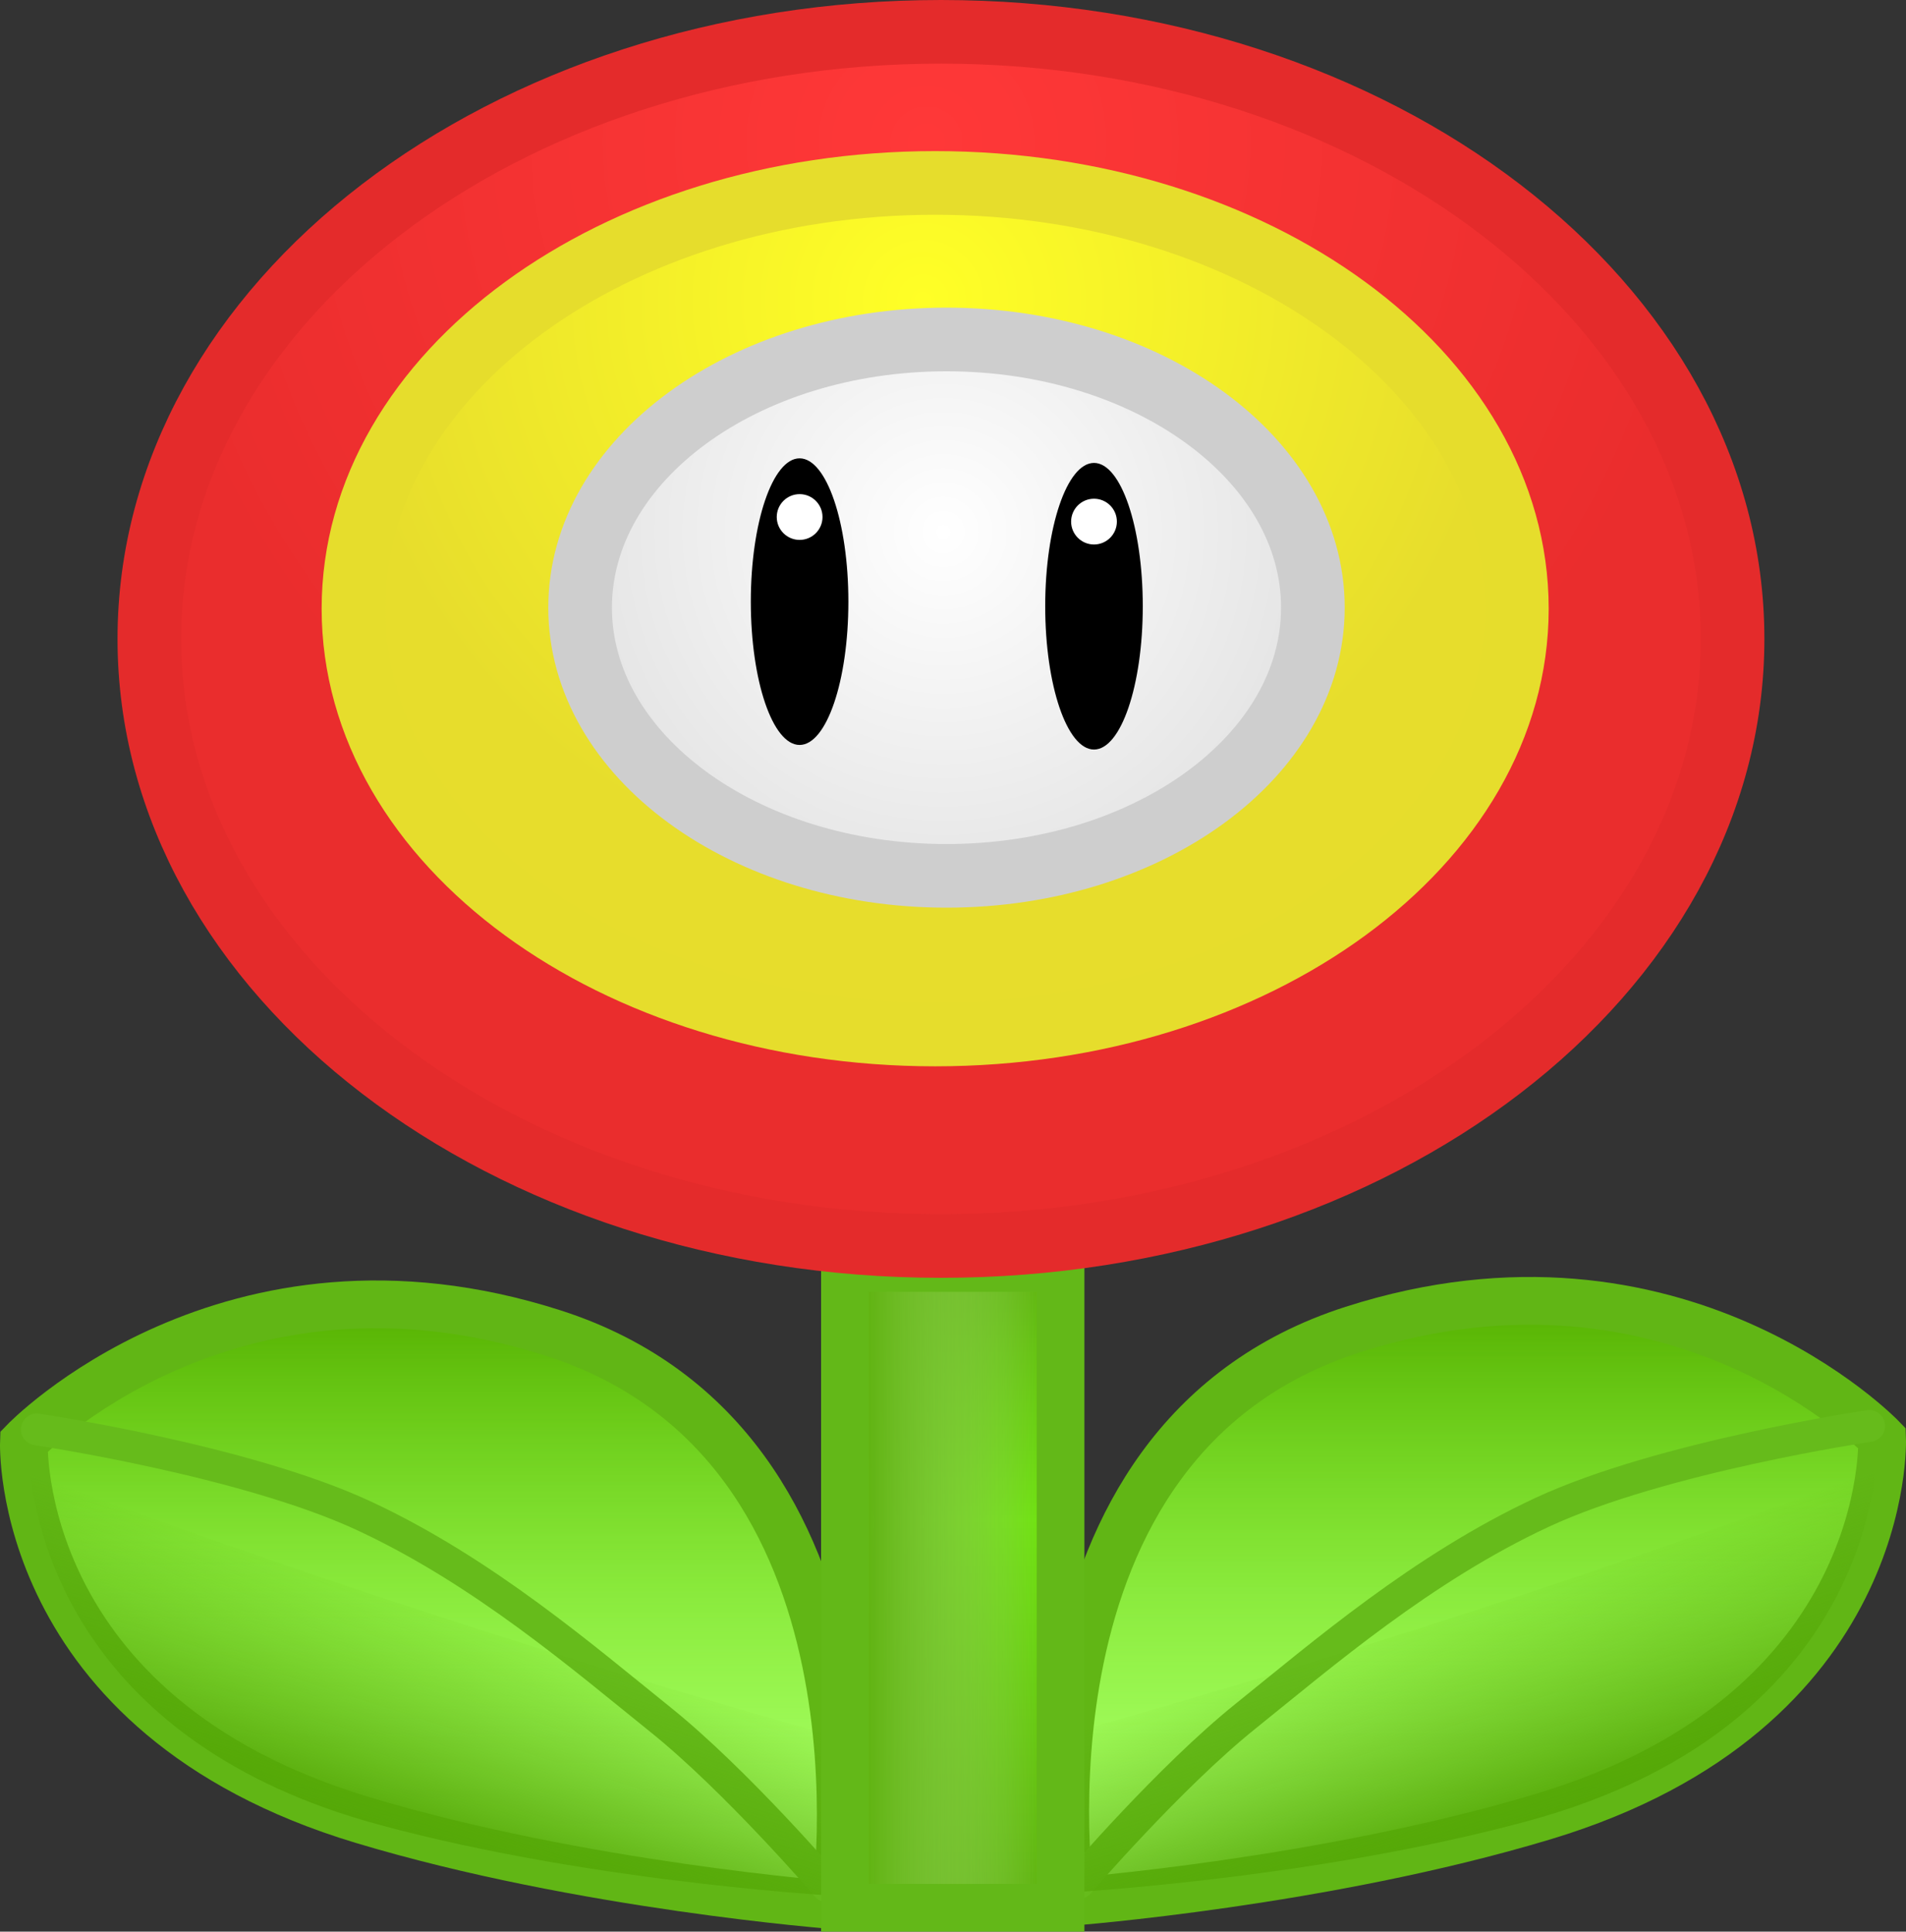 <svg version="1.1" xmlns="http://www.w3.org/2000/svg" xmlns:xlink="http://www.w3.org/1999/xlink" width="59.893" height="60.696" viewBox="0,0,59.893,60.696"><rect x="0" y="0" width="59.893" height="60.696" fill="#333333" stroke="none"/><defs><linearGradient x1="223.93" y1="188.01" x2="223.93" y2="206.895" gradientUnits="userSpaceOnUse" id="color-1"><stop offset="0" stop-color="#55b000"/><stop offset="1" stop-color="#7bff16"/></linearGradient><linearGradient x1="223.93" y1="188.01" x2="223.93" y2="206.895" gradientUnits="userSpaceOnUse" id="color-2"><stop offset="0" stop-color="#afff72" stop-opacity="0"/><stop offset="1" stop-color="#afff72"/></linearGradient><linearGradient x1="224.959" y1="197.715" x2="222.764" y2="204.551" gradientUnits="userSpaceOnUse" id="color-3"><stop offset="0" stop-color="#55a807" stop-opacity="0"/><stop offset="1" stop-color="#55a807"/></linearGradient><linearGradient x1="256.654" y1="187.9" x2="256.654" y2="206.785" gradientUnits="userSpaceOnUse" id="color-4"><stop offset="0" stop-color="#55b000"/><stop offset="1" stop-color="#7bff16"/></linearGradient><linearGradient x1="256.654" y1="187.9" x2="256.654" y2="206.785" gradientUnits="userSpaceOnUse" id="color-5"><stop offset="0" stop-color="#afff72" stop-opacity="0"/><stop offset="1" stop-color="#afff72"/></linearGradient><linearGradient x1="255.624" y1="197.606" x2="257.82" y2="204.442" gradientUnits="userSpaceOnUse" id="color-6"><stop offset="0" stop-color="#55a807" stop-opacity="0"/><stop offset="1" stop-color="#55a807"/></linearGradient><linearGradient x1="240.284" y1="186.867" x2="240.284" y2="194.843" gradientUnits="userSpaceOnUse" id="color-7"><stop offset="0" stop-color="#53ab00"/><stop offset="1" stop-color="#67e600"/></linearGradient><linearGradient x1="240.284" y1="194.734" x2="240.284" y2="206.752" gradientUnits="userSpaceOnUse" id="color-8"><stop offset="0" stop-color="#67e600"/><stop offset="1" stop-color="#53ab00"/></linearGradient><linearGradient x1="236.897" y1="196.919" x2="243.671" y2="196.919" gradientUnits="userSpaceOnUse" id="color-9"><stop offset="0" stop-color="#dfffc0"/><stop offset="1" stop-color="#dfffc0" stop-opacity="0"/></linearGradient><linearGradient x1="236.897" y1="196.919" x2="243.671" y2="196.919" gradientUnits="userSpaceOnUse" id="color-10"><stop offset="0" stop-color="#53ab00"/><stop offset="1" stop-color="#53ab00" stop-opacity="0"/></linearGradient><radialGradient cx="239.459" cy="151.5" r="24.875" gradientUnits="userSpaceOnUse" id="color-11"><stop offset="0" stop-color="#ff3838"/><stop offset="1" stop-color="#ea2d2d"/></radialGradient><radialGradient cx="239.353" cy="156.458" r="18.279" gradientUnits="userSpaceOnUse" id="color-12"><stop offset="0" stop-color="#ffff26"/><stop offset="1" stop-color="#e7dd2c"/></radialGradient><radialGradient cx="239.987" cy="163.738" r="11.513" gradientUnits="userSpaceOnUse" id="color-13"><stop offset="0" stop-color="#ffffff"/><stop offset="1" stop-color="#e5e5e5"/></radialGradient></defs><g transform="translate(-210.345,-147.025)"><g data-paper-data="{&quot;isPaintingLayer&quot;:true}" fill-rule="nonzero" stroke-linejoin="miter" stroke-miterlimit="10" stroke-dasharray="" stroke-dashoffset="0" style="mix-blend-mode: normal"><g data-paper-data="{&quot;index&quot;:null}"><path d="M227.727,188.912c11.002,3.527 8.872,17.983 8.872,17.983c0,0 -7.971,-0.606 -14.861,-2.681c-10.989,-3.309 -10.642,-11.886 -10.642,-11.886c0,0 6.42,-6.689 16.631,-3.416z" data-paper-data="{&quot;origRot&quot;:0}" fill="url(#color-1)" stroke="none" stroke-width="0" stroke-linecap="butt"/><path d="M227.727,188.912c11.002,3.527 8.872,17.983 8.872,17.983c0,0 -7.971,-0.606 -14.861,-2.681c-10.989,-3.309 -10.642,-11.886 -10.642,-11.886c0,0 6.42,-6.689 16.631,-3.416z" data-paper-data="{&quot;origRot&quot;:0}" fill="url(#color-2)" stroke="#61b615" stroke-width="1.5" stroke-linecap="butt"/><path d="M211.503,191.941c0,0 6.519,0.965 10.282,2.716c3.763,1.751 6.922,4.482 9.312,6.402c2.39,1.92 5.238,5.238 5.238,5.238" data-paper-data="{&quot;index&quot;:null}" fill="none" stroke="#66bb1b" stroke-width="1" stroke-linecap="round"/><path d="M211.305,193.33c8.372,3.138 17.102,5.979 25.804,8.404c0.302,2.789 0.05,4.898 0.05,4.898c0,0 -7.984,-0.389 -14.928,-2.277c-9.354,-2.542 -10.725,-9.061 -10.926,-11.025z" data-paper-data="{&quot;origRot&quot;:0}" fill="url(#color-3)" stroke="none" stroke-width="0" stroke-linecap="butt"/></g><g><path d="M269.487,192.218c0,0 0.347,8.577 -10.642,11.886c-6.89,2.075 -14.861,2.681 -14.861,2.681c0,0 -2.131,-14.456 8.872,-17.983c10.211,-3.273 16.631,3.416 16.631,3.416z" data-paper-data="{&quot;origRot&quot;:0}" fill="url(#color-4)" stroke="none" stroke-width="0" stroke-linecap="butt"/><path d="M269.487,192.218c0,0 0.347,8.577 -10.642,11.886c-6.89,2.075 -14.861,2.681 -14.861,2.681c0,0 -2.131,-14.456 8.872,-17.983c10.211,-3.273 16.631,3.416 16.631,3.416z" data-paper-data="{&quot;origRot&quot;:0}" fill="url(#color-5)" stroke="#61b615" stroke-width="1.5" stroke-linecap="butt"/><path d="M244.248,206.188c0,0 2.848,-3.318 5.238,-5.238c2.39,-1.92 5.549,-4.651 9.312,-6.402c3.763,-1.751 10.282,-2.716 10.282,-2.716" data-paper-data="{&quot;index&quot;:null}" fill="none" stroke="#66bb1b" stroke-width="1" stroke-linecap="round"/><path d="M258.353,204.246c-6.944,1.887 -14.928,2.277 -14.928,2.277c0,0 -0.253,-2.109 0.05,-4.898c8.702,-2.425 17.432,-5.265 25.804,-8.404c-0.2,1.964 -1.572,8.483 -10.926,11.025z" data-paper-data="{&quot;origRot&quot;:0}" fill="url(#color-6)" stroke="none" stroke-width="0" stroke-linecap="butt"/></g><path d="M236.897,194.843v-7.976h6.774v7.976z" fill="url(#color-7)" stroke="none" stroke-width="NaN" stroke-linecap="butt"/><path d="M236.897,206.752v-12.018h6.774v12.018z" fill="url(#color-8)" stroke="none" stroke-width="NaN" stroke-linecap="butt"/><path d="M236.897,206.971v-20.103l6.774,-0v20.103z" data-paper-data="{&quot;origRot&quot;:0}" fill="url(#color-9)" stroke="none" stroke-width="NaN" stroke-linecap="butt"/><path d="M236.897,206.971v-20.103h6.774v20.103z" data-paper-data="{&quot;origRot&quot;:0}" fill="url(#color-10)" stroke="#63b818" stroke-width="1.5" stroke-linecap="butt"/><path d="M264.788,167.101c0,10.536 -11.137,19.076 -24.875,19.076c-13.738,0 -24.875,-8.541 -24.875,-19.076c0,-10.536 11.137,-19.076 24.875,-19.076c13.738,0 24.875,8.541 24.875,19.076z" fill="url(#color-11)" stroke="#e42b2b" stroke-width="2" stroke-linecap="butt"/><path d="M258.01,166.152c0,7.389 -8.184,13.379 -18.279,13.379c-10.095,0 -18.279,-5.99 -18.279,-13.379c0,-7.389 8.184,-13.379 18.279,-13.379c10.095,0 18.279,5.99 18.279,13.379z" fill="url(#color-12)" stroke="#e6dd2c" stroke-width="2" stroke-linecap="butt"/><path d="M251.6,166.119c0,4.654 -5.155,8.427 -11.513,8.427c-6.359,0 -11.513,-3.773 -11.513,-8.427c0,-4.654 5.155,-8.427 11.513,-8.427c6.359,0 11.513,3.773 11.513,8.427z" fill="url(#color-13)" stroke="#cecece" stroke-width="2" stroke-linecap="butt"/><g stroke="none" stroke-width="0" stroke-linecap="butt"><path d="M237.004,165.93c0,2.487 -0.686,4.503 -1.533,4.503c-0.847,0 -1.533,-2.016 -1.533,-4.503c0,-2.487 0.686,-4.503 1.533,-4.503c0.847,0 1.533,2.016 1.533,4.503z" data-paper-data="{&quot;origPos&quot;:null}" fill="#000000"/><path d="M234.753,163.271c0,-0.397 0.322,-0.719 0.719,-0.719c0.397,0 0.719,0.322 0.719,0.719c0,0.397 -0.322,0.719 -0.719,0.719c-0.397,0 -0.719,-0.322 -0.719,-0.719z" fill="#ffffff"/><path d="M246.255,166.074c0,2.487 -0.686,4.503 -1.533,4.503c-0.847,0 -1.533,-2.016 -1.533,-4.503c0,-2.487 0.686,-4.503 1.533,-4.503c0.847,0 1.533,2.016 1.533,4.503z" data-paper-data="{&quot;origPos&quot;:null}" fill="#000000"/><path d="M244.003,163.415c0,-0.397 0.322,-0.719 0.719,-0.719c0.397,0 0.719,0.322 0.719,0.719c0,0.397 -0.322,0.719 -0.719,0.719c-0.397,0 -0.719,-0.322 -0.719,-0.719z" fill="#ffffff"/></g></g></g></svg>
